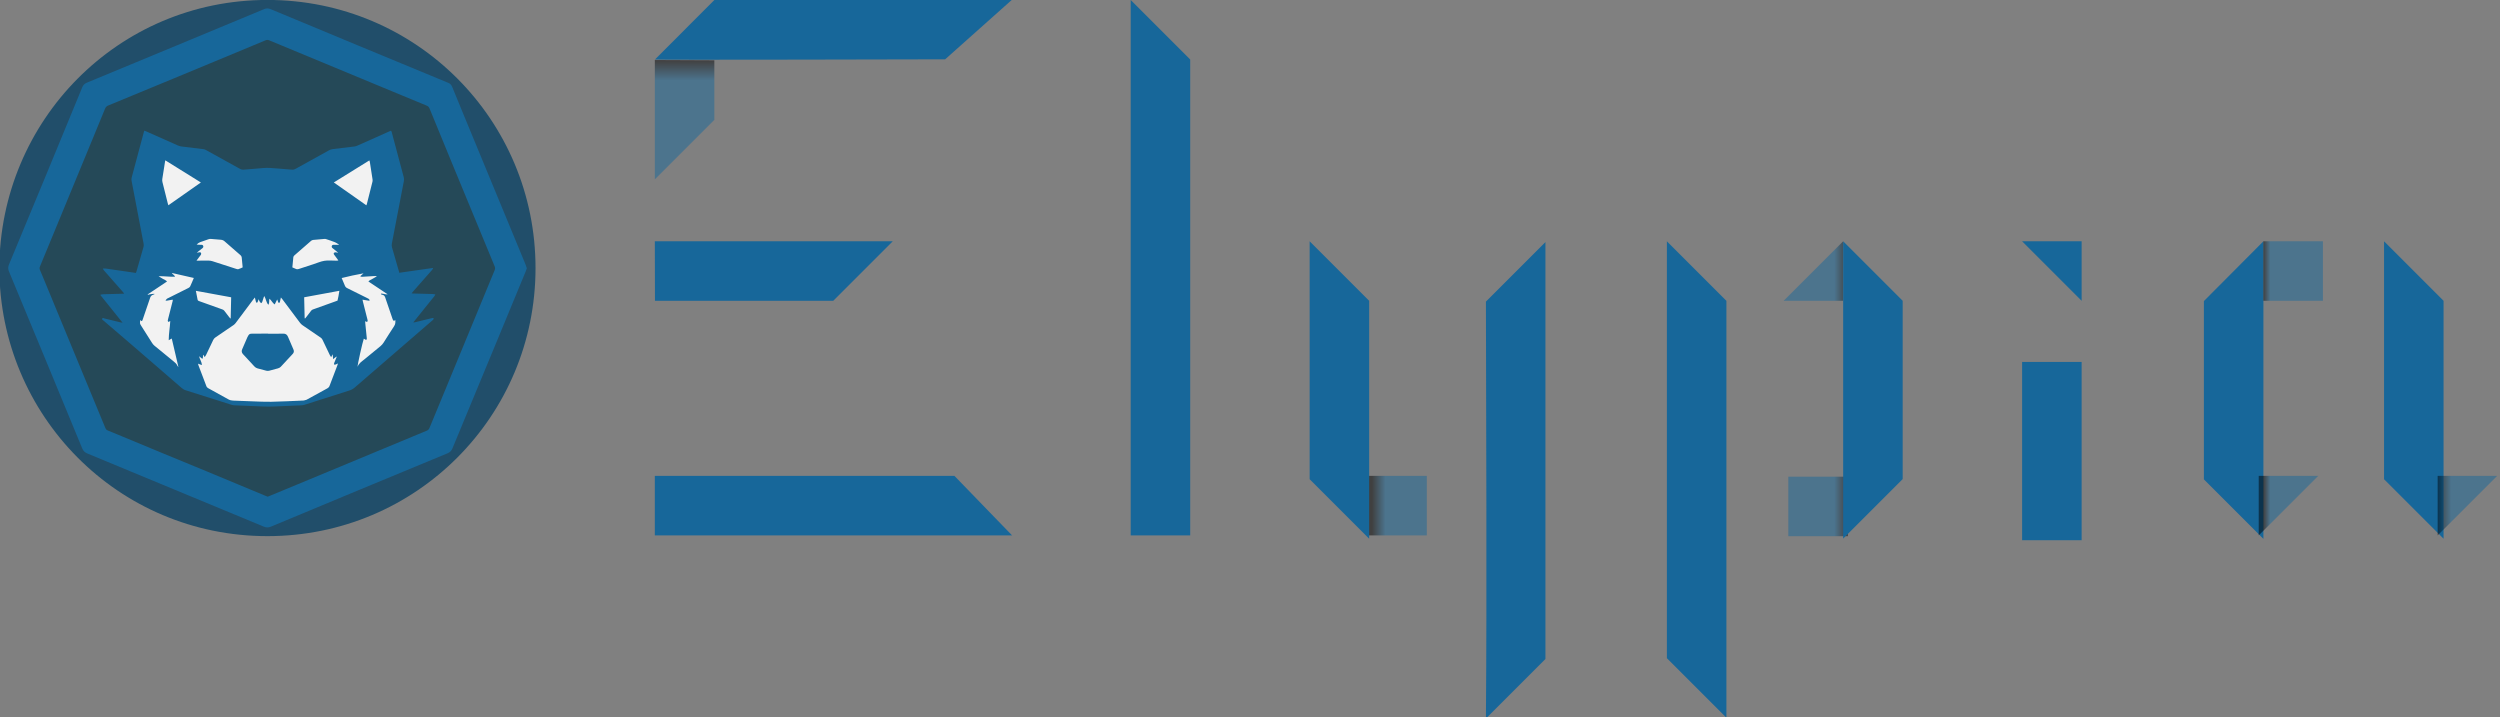 <?xml version="1.0" encoding="UTF-8"?>
<!-- Created with Inkscape (http://www.inkscape.org/) -->
<svg width="373mm" height="107mm" version="1.1" viewBox="0 0 373 107" xmlns="http://www.w3.org/2000/svg" xmlns:cc="http://creativecommons.org/ns#" xmlns:dc="http://purl.org/dc/elements/1.1/" xmlns:rdf="http://www.w3.org/1999/02/22-rdf-syntax-ns#"><rect x="0" y="0" width="373" height="107" fill="#808080" stroke="none"/><defs><linearGradient id="g" x1="241" x2="240" y1="226" y2="226" gradientUnits="userSpaceOnUse"><stop stop-color="#17679a" offset="0"/><stop stop-opacity=".978" offset="1"/></linearGradient><linearGradient id="f" x1="241" x2="240" y1="270" y2="270" gradientTransform="translate(97.7 5.62e-6)" gradientUnits="userSpaceOnUse"><stop stop-color="#17679a" offset="0"/><stop offset="1"/></linearGradient><linearGradient id="e" x1="268" x2="266" y1="270" y2="270" gradientUnits="userSpaceOnUse"><stop stop-color="#17679a" offset="0"/><stop offset="1"/></linearGradient><linearGradient id="d" x1="176" x2="178" y1="226" y2="226" gradientTransform="translate(97.7 5.62e-6)" gradientUnits="userSpaceOnUse"><stop stop-color="#17679a" offset="0"/><stop offset="1"/></linearGradient><linearGradient id="c" x1="176" x2="178" y1="270" y2="270" gradientUnits="userSpaceOnUse"><stop stop-color="#17679a" offset="0"/><stop stop-color="#080000" offset="1"/></linearGradient><linearGradient id="b" x1="109" x2="107" y1="270" y2="270" gradientTransform="translate(97.7 5.62e-6)" gradientUnits="userSpaceOnUse"><stop stop-color="#17679a" offset="0"/><stop offset="1"/></linearGradient><linearGradient id="a" x1="-1.34e-16" x2="0" y1="202" y2="199" gradientUnits="userSpaceOnUse"><stop stop-color="#17679a" offset="0"/><stop stop-color="#030000" offset="1"/></linearGradient></defs><g transform="translate(0 -190)"><g transform="translate(97.7 5.62e-6)" fill="#17679a"><g stroke-width=".072"><path d="m124 235 8.88-8.88v62.2l-8.88 8.88c0.155-20.5 0.031-41.5 0-62.2z"/><path d="m151 226 8.88 8.88v62.2l-8.88-8.88z"/><path d="m0 261h44.7l8.6 8.88-53.3-1e-5z"/></g><path d="m71 190 8.88 8.88 3e-6 71h-8.88z" stroke-width=".07"/></g><path d="m204 261 8.88-4.4e-4v8.88l-8.88 1e-5z" fill="url(#b)" opacity=".5"/><path d="m275 226-1.8e-4 8.88h-8.88z" fill="url(#d)" opacity=".5" stroke-width=".073"/><g transform="translate(97.7 5.62e-6)" fill="#17679a"><path d="m204 244h8.88l1.2e-4 26.6h-8.88z" stroke-width=".066"/><path d="m240 226v44.4l-8.88-8.88v-26.6z" stroke-width=".068"/><path d="m258 226 8.88 8.88 2.4e-4 35.5s-8.88-8.88-8.88-8.88z" stroke-width=".068"/><path d="m0 226h35.5l-8.88 8.88h-26.6z" stroke-width=".072"/><path d="m204 226 8.88 3.7e-4v8.88z" stroke-width=".073"/><path d="m8.88 190 44.4-0.031-9.96 8.88s-43.3 0.116-43.3 0.031z" stroke-width=".072"/><path d="m97.7 226 8.88 8.88 1e-5 35.5-8.88-8.88z" stroke-width=".068"/></g><g transform="translate(97.7 5.62e-6)"><g stroke-width=".073"><path d="m178 270h-8.88v-8.88h8.88z" fill="url(#c)" opacity=".5"/><path d="m266 261h8.88l-8.88 8.88z" fill="url(#e)" opacity=".5"/><path d="m240 226 8.88-2.9e-4 4.5e-4 8.88h-8.88z" fill="url(#g)" opacity=".5"/></g><path d="m8.88 199 4.27e-4 8.88-8.88 8.88v-17.8z" fill="url(#a)" opacity=".5"/></g><path d="m275 226 8.88 8.88v26.6l-8.88 8.88z" fill="#17679a" stroke-width=".068"/><path d="m337 261h8.88l-8.88 8.88s-1.5e-4 -8.88 0-8.88z" fill="url(#f)" opacity=".5" stroke-width=".073"/><ellipse cx="39.7" cy="230" rx="35" ry="34.8" fill="#254958" stroke-width=".041"/><path d="m5.43 230c0.035-19.1 15.4-34.5 34.5-34.6 19.1-0.018 34.6 15.3 34.6 34.5 0.007 19.2-15.5 34.6-34.6 34.6-19.2-0.005-34.5-15.5-34.6-34.5m-5.43-0.009c0.05 22 17.7 40 40 40 22.2 9.7e-4 40-17.9 40-40-9.88e-4 -22.1-17.8-40-40-40-22.3 0.004-39.9 18-40 40" fill="#214e6a" stroke-width=".052"/><path d="m23 213 23.3 4.65 11.1-5.72 0.489 20 2.54 8.37-12.8 8.9-3.38 0.979-9.39-0.049-8.66-3.52-7.39-7.34 4.55-17.5z" fill="#f2f2f2" stroke="#000" stroke-width=".039px"/><g transform="matrix(.052 0 0 -.052 0 270)" fill="#17679a"><path d="m562 704c1.8-9.17 3.44-17.3 4.97-25.5 0.442-2.36 2.05-3.16 4.03-3.87 22.4-7.99 44.7-16.1 67.1-24 2.41-0.85 4.14-1.99 5.63-4.02 4.26-5.79 8.69-11.4 13.1-17.1 1.27-1.64 2.65-3.18 3.97-4.77 0.37 0.144 0.741 0.288 1.11 0.431 0.452 20 0.905 40.1 1.36 60.3-34 6.23-67.2 12.5-101 18.5m312-78.8c0.408-0.146 0.816-0.291 1.22-0.436 1.25 1.51 2.54 3 3.73 4.55 4.51 5.86 8.91 11.8 13.5 17.6 1.17 1.46 2.84 2.84 4.57 3.47 18 6.56 36.1 13 54.1 19.4 5.63 2.01 11.2 4.05 17 6.14 1.92 9.23 4.19 18.2 5.31 28.2-34.1-6.28-67.4-12.4-101-18.6 0.476-20.6 0.936-40.4 1.4-60.3m-35.1 146c3.15-1.35 5.99-2.32 8.58-3.74 3.42-1.87 6.61-1.79 10.3-0.551 13.8 4.68 27.7 9.07 41.6 13.6 10.5 3.38 20.7 8.03 31.4 9.71s21.9 0.363 32.9 0.358c0.6-6e-4 1.2-0.04 1.8-3e-3 1.5 0.092 3 0.217 5.21 0.382-1 1.56-1.57 2.56-2.25 3.47-3.21 4.34-6.48 8.64-9.67 13-1.4 1.91-2.19 4.34-0.251 5.96 1.26 1.06 3.63 1.26 5.42 1.09 2.08-0.203 4.09-1.24 6.13-1.91-2.12 2.9-4.73 4.98-7.35 7.05-2.98 2.36-5.99 4.67-8.94 7.08-1.87 1.52-2.6 3.55-1.93 5.9 0.717 2.49 2.71 3.32 5.06 3.45 1.6 0.086 3.2 0.038 4.8 0.04 3.07 4e-3 6.14 2e-3 9.2 2e-3 2.91-0.286 1.11 0.915 0.322 1.4-3.34 2.01-6.49 4.52-10.1 5.93-8.17 3.22-16.5 5.96-24.9 8.77-1.66 0.561-3.53 0.936-5.25 0.801-10.8-0.838-21.5-1.75-32.3-2.88-2.04-0.215-4.36-1.06-5.89-2.37-16.2-14-32.3-28-48.4-42.2-1.38-1.21-2.67-3.19-2.88-4.95-1.11-9.52-1.87-19.1-2.81-29.3m-274 20.7c-1.72-1.76-1.72-1.15 0.535-1.35 1.93 0 3.86-8e-3 5.79 1e-3 9.2 0.049 18.4 0.254 27.6 0.079 3.53-0.067 7.19-0.543 10.5-1.61 22.8-7.25 45.6-14.7 68.4-22.1 2.01-0.646 4.45-1.4 6.3-0.842 4.13 1.25 8.02 3.3 12.3 5.14-0.918 9.38-1.94 18.3-2.59 27.3-0.25 3.47-1.53 5.84-4.15 8.1-15.2 13-30.3 26.1-45.2 39.4-3.21 2.86-6.62 4.15-10.7 4.47-9.56 0.748-19.1 1.69-28.7 2.36-2.12 0.149-4.41-0.161-6.43-0.833-8.15-2.71-16.3-5.57-24.3-8.51-3.86-1.4-7.08-3.84-9.99-6.92 4.56-0.58 8.9-0.562 13.2-0.588 2.54-0.014 4.84-0.594 5.73-3.37 0.846-2.63-0.175-4.7-2.23-6.33-4.07-3.23-8.19-6.41-12.2-9.65-1.39-1.11-2.67-2.34-4.01-3.52 2.8 0.091 5.01 1.2 7.31 1.46 1.55 0.173 3.85-0.388 4.68-1.48 0.812-1.08 0.546-3.35 0.083-4.9-0.434-1.45-1.72-2.66-2.68-3.94-3.09-4.15-6.2-8.28-9.3-12.4m393 223c31.4-22.1 62.3-43.7 93.4-65.6 0.624 1.53 1.11 2.41 1.35 3.35 5.43 21.5 10.9 43 16.2 64.5 0.506 2.05 0.528 4.35 0.214 6.45-2.51 16.8-5.13 33.6-7.78 50.4-0.2 1.27-0.817 2.47-1.39 4.15-34-21.1-67.6-41.9-102-63.3m-475-65.7c31.3 22 62.1 43.6 93.6 65.7-34.6 21.4-68.3 42.3-102 63.5-0.377-1.62-0.598-2.37-0.72-3.14-2.71-17-5.51-33.9-8.03-50.9-0.424-2.86-0.08-6 0.615-8.84 4.89-20 9.96-39.9 15-59.9 0.474-1.88 1.11-3.71 1.94-6.43m560-195c-21.2-3.9-42-8.14-62.8-13.5 3.31-7.83 6.39-14.8 9.17-21.8 1.33-3.37 3.37-5.52 6.68-7.14 19-9.3 38-18.8 56.9-28.3 1.43-0.713 2.9-1.37 4.25-2.21 2.14-1.32 5.63-6.46 0.637-5.52-5.78 0.929-11.6 1.85-17.9 2.87 0.566-2.59 0.897-4.33 1.33-6.05 4.26-16.9 8.52-33.7 12.8-50.6 0.645-2.53 1.73-5.05-1.32-7.25-1.51 0.634-3.13 1.32-5.15 2.17 0.109-2.2 0.12-3.8 0.277-5.38 1.35-13.5 2.75-27 4.09-40.6 0.262-2.65 1.3-5.53-1.68-7.95-2.21 1.3-4.36 2.56-6.55 3.84-3.38-8.99-18.5-75.5-17.9-80.8 3.72 10.5 12.1 15.3 19.3 21.2 15.4 12.7 31 25.2 46.4 38.1 3.31 2.76 6.32 6.13 8.67 9.75 10.2 15.8 19.9 31.9 30.4 47.5 4.04 6.02 4.12 11.9 3.29 18.3-1.4-1.34-2.6-2.5-3.81-3.66-1.12 1.48-2.33 2.9-3.33 4.46-0.524 0.816-0.683 1.87-1.01 2.81-6.42 18.7-13 37.4-19.2 56.2-2.03 6.19-2.87 11-10.7 12.2-1.21 0.425-2.4 0-3.13 3.22 6.47 0.651 12.6-3.19 19.4-2.1-18.2 12.2-36.4 24.3-55.3 36.9 3.24 3.74 7.89 5.12 11.8 7.51 4.16 2.57 8.47 4.89 12.7 7.31-2.9 0.978-5.41 0.843-7.93 0.688-11.6-0.717-23.2-1.47-34.7-2.12-1.41-0.079-2.84 0.363-4.26 0.562-0.164 0.463-0.328 0.926-0.492 1.39l9.03 8.04m-599-59.1c-2.09-1.66-2.49-1.31-4.49-2.26-4.6-1.45-7.42-4.35-8.96-9.03-6.69-20.3-13.8-40.5-20.7-60.7-0.454-1.32-0.806-2.7-1.44-3.93-1.39-2.68-2.53-2.65-4.71-4e-3 -0.346 0.421-0.633 0.89-1.04 1.47-1.99-10.1-2-10.2 3.05-18.1 10.3-16.2 20.5-32.5 30.8-48.6 1.8-2.8 4.11-5.43 6.67-7.55 17.6-14.5 35.2-28.9 52.9-43.3 5.3-4.3 10.7-8.42 13.3-15.1 0.253-0.655 0.981-1.13 2.4-2.68-6.55 28-12.8 54.7-19.1 81.8-2.93-1.61-5.2-2.86-8.77-4.82 0.244 19.4 3.49 37 4.49 55.1-1.95-1.01-3.62-1.87-5.29-2.74-3.14 2.81-1.65 5.78-0.957 8.56 4.28 17.1 8.65 34.1 13 51.1 0.31 1.23 0.381 2.51 0.616 4.13-1.76-0.158-2.94-0.176-4.09-0.383-3.74-0.673-7.44-1.58-11.2-2.03-1.06-0.126-5.24-0.876-5.48-0.055-0.279 0.947 2.84 4.29 3.71 5.1 1.13 1.04 2.76 1.57 4.19 2.28 19.1 9.54 38.3 19 57.4 28.7 2 1.01 4.25 2.61 5.15 4.52 3.66 7.74 6.85 15.7 10.5 24.3-21.2 4.84-41.9 9.57-63.1 14.4 2.13-4.66 7.57-5.45 9.1-10.9-16-0.55-31.4 2.12-47 1.51 4.03-2.9 8.27-5.08 12.3-7.59 3.88-2.42 8.6-3.72 11.8-7.56l-55.5-37c0.197-0.402 0.396-0.804 0.593-1.21 3.27 0.724 6.52 1.74 9.83 2.09 3.26 0.34 6.12 1.13 10 0.394m124-200c0.532-2.01 0.759-3.32 1.22-4.55 7.59-20 15.3-39.9 22.8-60 1.08-2.88 2.87-4.53 5.45-5.94 19.3-10.6 38.6-21.1 57.7-31.9 4.35-2.45 8.76-3.45 13.7-3.61 18.8-0.6 37.6-1.52 56.3-2.14 17.6-0.581 35.2-1.62 52.8-1.24 31 0.681 61.9 2.24 92.9 3.61 3.07 0.137 6.37 1.02 9.06 2.47 19.9 10.7 39.6 21.8 59.4 32.6 2.98 1.63 4.87 3.68 6.08 6.91 7.35 19.7 14.9 39.2 22.4 58.8 0.541 1.42 0.927 2.9 1.76 5.56-2.93-1.36-4.77-2.46-6.76-3.07-1.35-0.413-2.9-0.145-4.37-0.182 0 1.31-0.315 2.72 0.072 3.91 0.864 2.65 2.09 5.18 3.15 7.77 1.56 3.82 3.09 7.65 4.64 11.5-2.19-0.708-3.59-1.99-5.06-3.19-1.43-1.17-2.92-2.25-5.59-4.29-0.453 5.45-0.778 9.36-1.16 13.9-1.55-2.83-2.72-4.96-4.57-8.33-1.78 2.94-3.01 4.63-3.9 6.49-6.94 14.4-13.8 28.8-20.7 43.3-1.23 2.6-2.79 4.65-5.24 6.3-17.4 11.7-34.8 23.6-52 35.5-2.72 1.89-5.26 4.3-7.26 6.94-17 22.5-33.8 45.1-50.7 67.7-1.11 1.49-2.37 2.87-4.25 5.15-0.917-4.07-1.6-6.94-2.2-9.82-0.421-2-0.582-4.7-2.98-5.9-3 0.6-3 3.69-3.72 5.41-0.558 1.34-1.03 2.71-1.76 4.65-2.57-5.18-4.75-9.58-7.13-14.4-6.67 4.47-9.22 11.7-15.1 16.6-1.5-5.87 0.179-11.7-2.43-16.6-0.512-1.09-1.39-0.166-1.54 0.023-5.58 6.9-6.03 16.1-10.7 24-0.605-1.01-1.12-1.61-1.35-2.3-1.56-4.75-2.95-9.55-4.62-14.3-0.485-1.36-1.7-2.47-2.58-3.69-1.36 1-3.13 1.74-3.98 3.07-1.47 2.28-2.36 4.92-3.91 8.32-0.847-2.76-1.17-4.56-1.95-6.13-0.645-1.29-1.65-3.52-2.85-4.72-2.4 1.8-2.89 2.97-3.3 4.9-0.705 3.26-1.56 6.48-2.6 10.8-1.91-2.36-3.29-3.96-4.56-5.66-16.8-22.4-33.5-44.9-50.3-67.2-1.65-2.19-3.59-4.34-5.82-5.89-17.4-12.1-34.9-24-52.5-35.8-2.94-1.98-4.97-4.33-6.47-7.55-6.67-14.3-13.5-28.5-20.4-42.8-0.888-1.84-2.18-3.49-3.89-6.19-1.77 3.01-2.9 4.94-4.12 7.01-2-3.65 0.609-8.17-2.84-11.9-3 2.44-5.82 4.72-9.17 7.44 1.62-8.87 7.82-15.7 7.92-25.4-4.1 1.53-7.14 2.65-11 4.07m579 261c31.7 4.16 63.1 9.44 94.6 13.5 0.283-0.464 0.567-0.929 0.85-1.39-1.05-1.49-1.96-3.1-3.16-4.46-18.1-20.6-36.2-41.1-54.3-61.7-1.27-1.44-2.43-2.97-4.25-5.2 2.45-0.216 3.95-0.427 5.45-0.466 18.4-0.491 36.8-0.93 55.2-1.46 2.28-0.065 4.54-0.602 7.62-1.03-2.62-6.07-6.91-9.78-10.2-14.2-3.37-4.47-7-8.74-10.5-13.1-3.52-4.36-7.03-8.72-10.6-13.1-3.51-4.36-7.03-8.72-10.5-13.1-3.52-4.36-7.04-8.72-10.5-13.1-3.49-4.34-6.97-8.69-11.2-14 2.54 0.328 3.99 0.378 5.37 0.713 14.8 3.59 29.5 7.22 44.3 10.8 1.94 0.477 3.87 1.12 5.84 1.34 1.04 0.114 2.16-0.529 3.24-0.831-0.343-1.21-0.369-2.69-1.1-3.59-1.25-1.53-2.93-2.7-4.45-4.01-73.6-63.6-147-127-221-191-4.67-4.05-9.57-6.74-15.4-8.58-43.1-13.6-86.1-27.4-129-41.1-2.8-0.888-5.83-1.3-8.78-1.43-25.8-1.16-51.6-1.95-77.3-3.35-22-1.2-44 0.708-66 1.36-16.2 0.479-32.4 1.26-48.6 2.01-2.55 0.118-5.18 0.474-7.61 1.24-44.2 14-88.4 28.2-133 42.1-4.55 1.44-8.07 3.93-11.6 6.99-26.9 23.4-53.8 46.6-80.8 69.9-47.5 41.1-95.1 82.2-143 123-1.7 1.47-4.96 2.75-3.72 5.46 1.52 3.33 4.64 0.973 6.9 0.44 15.4-3.62 30.7-7.44 46-11.2 1.45-0.354 2.96-0.51 5.85-0.995-21.6 27.3-42.9 53.1-63.7 79.3 0.241 0.498 0.483 0.995 0.724 1.49 2.44 0.328 4.87 0.878 7.32 0.95 18.2 0.532 36.4 0.966 54.6 1.45 1.53 0.04 3.05 0.203 5.6 0.38-1.72 2.17-2.84 3.71-4.09 5.14-18 20.4-36 40.8-53.9 61.3-1.35 1.53-2.44 3.28-3.29 5.54 8.25 0.614 15.9-1.35 23.7-2.34 7.93-1 15.8-2.25 23.8-3.4 7.72-1.12 15.4-2.23 23.1-3.37 7.9-1.16 15.8-2.34 24.1-3.57 0.67 1.62 1.39 3 1.81 4.45 6.8 23.4 13.6 46.8 20.2 70.3 0.772 2.74 0.863 5.94 0.332 8.74-11.5 60.5-23 121-34.6 181-0.615 3.21-0.536 6.22 0.33 9.43 11.6 43.2 23.2 86.5 34.8 130 0.347 1.3 0.87 2.54 1.46 4.25 1.75-0.622 3.23-1.04 4.62-1.66 30.5-13.6 61-27.2 91.5-40.7 3.42-1.51 7.18-2.56 10.9-3.03 21.2-2.69 42.5-5.08 63.7-7.77 2.46-0.312 4.89-1.62 7.12-2.85 32.1-17.7 64.1-35.3 96.1-53.2 3.66-2.04 7.19-2.94 11.4-2.57 18.5 1.63 37.1 2.75 55.6 4.59 13.9 1.38 27.6-0.355 41.3-1.3 13.6-0.93 27.1-2.03 40.7-3.28 4.18-0.387 7.73 0.466 11.4 2.51 31.8 17.7 63.7 35.3 95.5 52.9 3.57 1.99 7.17 3.11 11.3 3.57 20.9 2.35 41.7 4.91 62.5 7.57 2.91 0.373 5.8 1.51 8.51 2.71 30.7 13.6 61.4 27.3 92 41 1.08 0.48 2.18 0.909 3.58 1.49 0.699-1.13 1.55-2 1.82-3.02 11.6-43.3 23.1-86.5 34.7-130 1.07-3.98 1.21-7.68 0.432-11.7-11.5-59.7-22.9-119-34.4-179-0.736-3.83-0.677-7.41 0.433-11.2 6.63-22.6 13.1-45.3 19.6-68 0.49-1.7 1.09-3.37 1.82-5.62"/><path d="m769 581c14.6 0 29.2-0.333 43.8 0.144 7.01 0.229 10.8-2.95 13.4-8.75 3.28-7.51 6.48-15.1 9.71-22.6 2.05-4.78 4.04-9.58 6.14-14.3 2-4.53 1.31-8.69-1.95-12.2-11.5-12.5-23-25.1-34.7-37.4-1.95-2.04-4.93-3.46-7.69-4.3-8.41-2.55-16.9-4.84-25.5-6.86-2.6-0.613-5.59-0.523-8.2 0.098-8.36 1.99-16.6 4.43-24.9 6.59-3.61 0.938-6.55 2.75-9.08 5.49-10.8 11.8-21.7 23.5-32.6 35.2-3.96 4.25-5.02 8.72-2.56 14.2 5.13 11.5 9.94 23.1 15 34.7 0.787 1.82 1.91 3.49 2.9 5.21 1.99 3.46 4.95 4.79 8.97 4.78 12.6-0.048 25.2 0.162 37.8 0.259 3.2 0.025 6.39 4e-3 9.59 4e-3v-0.303"/><g transform="matrix(.618 0 0 .619 767 113)"><path d="m0 0c2.63 0.986 5.45 1.96 8.2 3.09 44.6 18.5 89.3 36.9 134 55.4 199 82.6 399 165 598 248 6.32 2.62 10.1 6.34 12.7 12.7 25.6 62.6 51.6 125 77.5 187 75.1 181 150 362 225 544 2.62 6.31 2.81 11.7 0.151 18-30.6 73.5-61 147-91.5 221-70.5 170-141 340-211 511-2.82 6.83-6.89 10.5-13.5 13.2-37.6 15.3-75.1 31-113 46.6-206 85.4-412 171-618 256-6.07 2.52-11.1 2.39-17.1-0.122-43.3-18.2-86.7-36-130-54-200-82.9-400-166-600-248-7.42-3.06-11.7-7.37-14.7-14.7-19.7-48.4-39.8-96.7-59.8-145-60.4-146-121-292-181-438-20.4-49.2-40.7-98.5-61.3-148-2.49-5.95-2.86-11.1-0.079-17 4.25-9.03 7.76-18.4 11.6-27.6 47.4-114 94.9-229 142-343 50-121 99.9-241 150-362 2.38-5.78 5.9-9.01 11.5-11.3 22.3-8.93 44.4-18.2 66.5-27.4 130-53.8 260-108 390-161 92.3-38.2 185-76.5 277-115 2.46-1.02 4.96-1.92 7.77-3m1204 1059c-1.99-5.7-3.4-10.5-5.29-15.1-47.4-114-94.8-229-142-343-65.9-159-132-318-198-477-4.68-11.3-11.6-18.4-22.9-23.1-273-113-547-226-820-340-11.7-4.86-21.9-4.64-33.5 0.176l-819 339c-11.7 4.82-18.9 12-23.7 23.6-113 273-226 547-340 820-4.72 11.4-4.54 21.2 0.153 32.5 114 273 227 547 340 821 4.39 10.6 11 17.3 21.7 21.7 274 113 548 227 823 341 11.1 4.62 20.7 3.64 31.5-0.867 272-113 544-226 816-338 1.54-0.638 3.03-1.42 4.62-1.9 10.7-3.28 17-10.5 21.2-20.8 17.1-42.3 34.8-84.4 52.2-127 95.7-231 191-462 287-693 2.52-6.08 4.31-12.4 6.29-18.2" fill="#17679a"/></g></g></g></svg>

